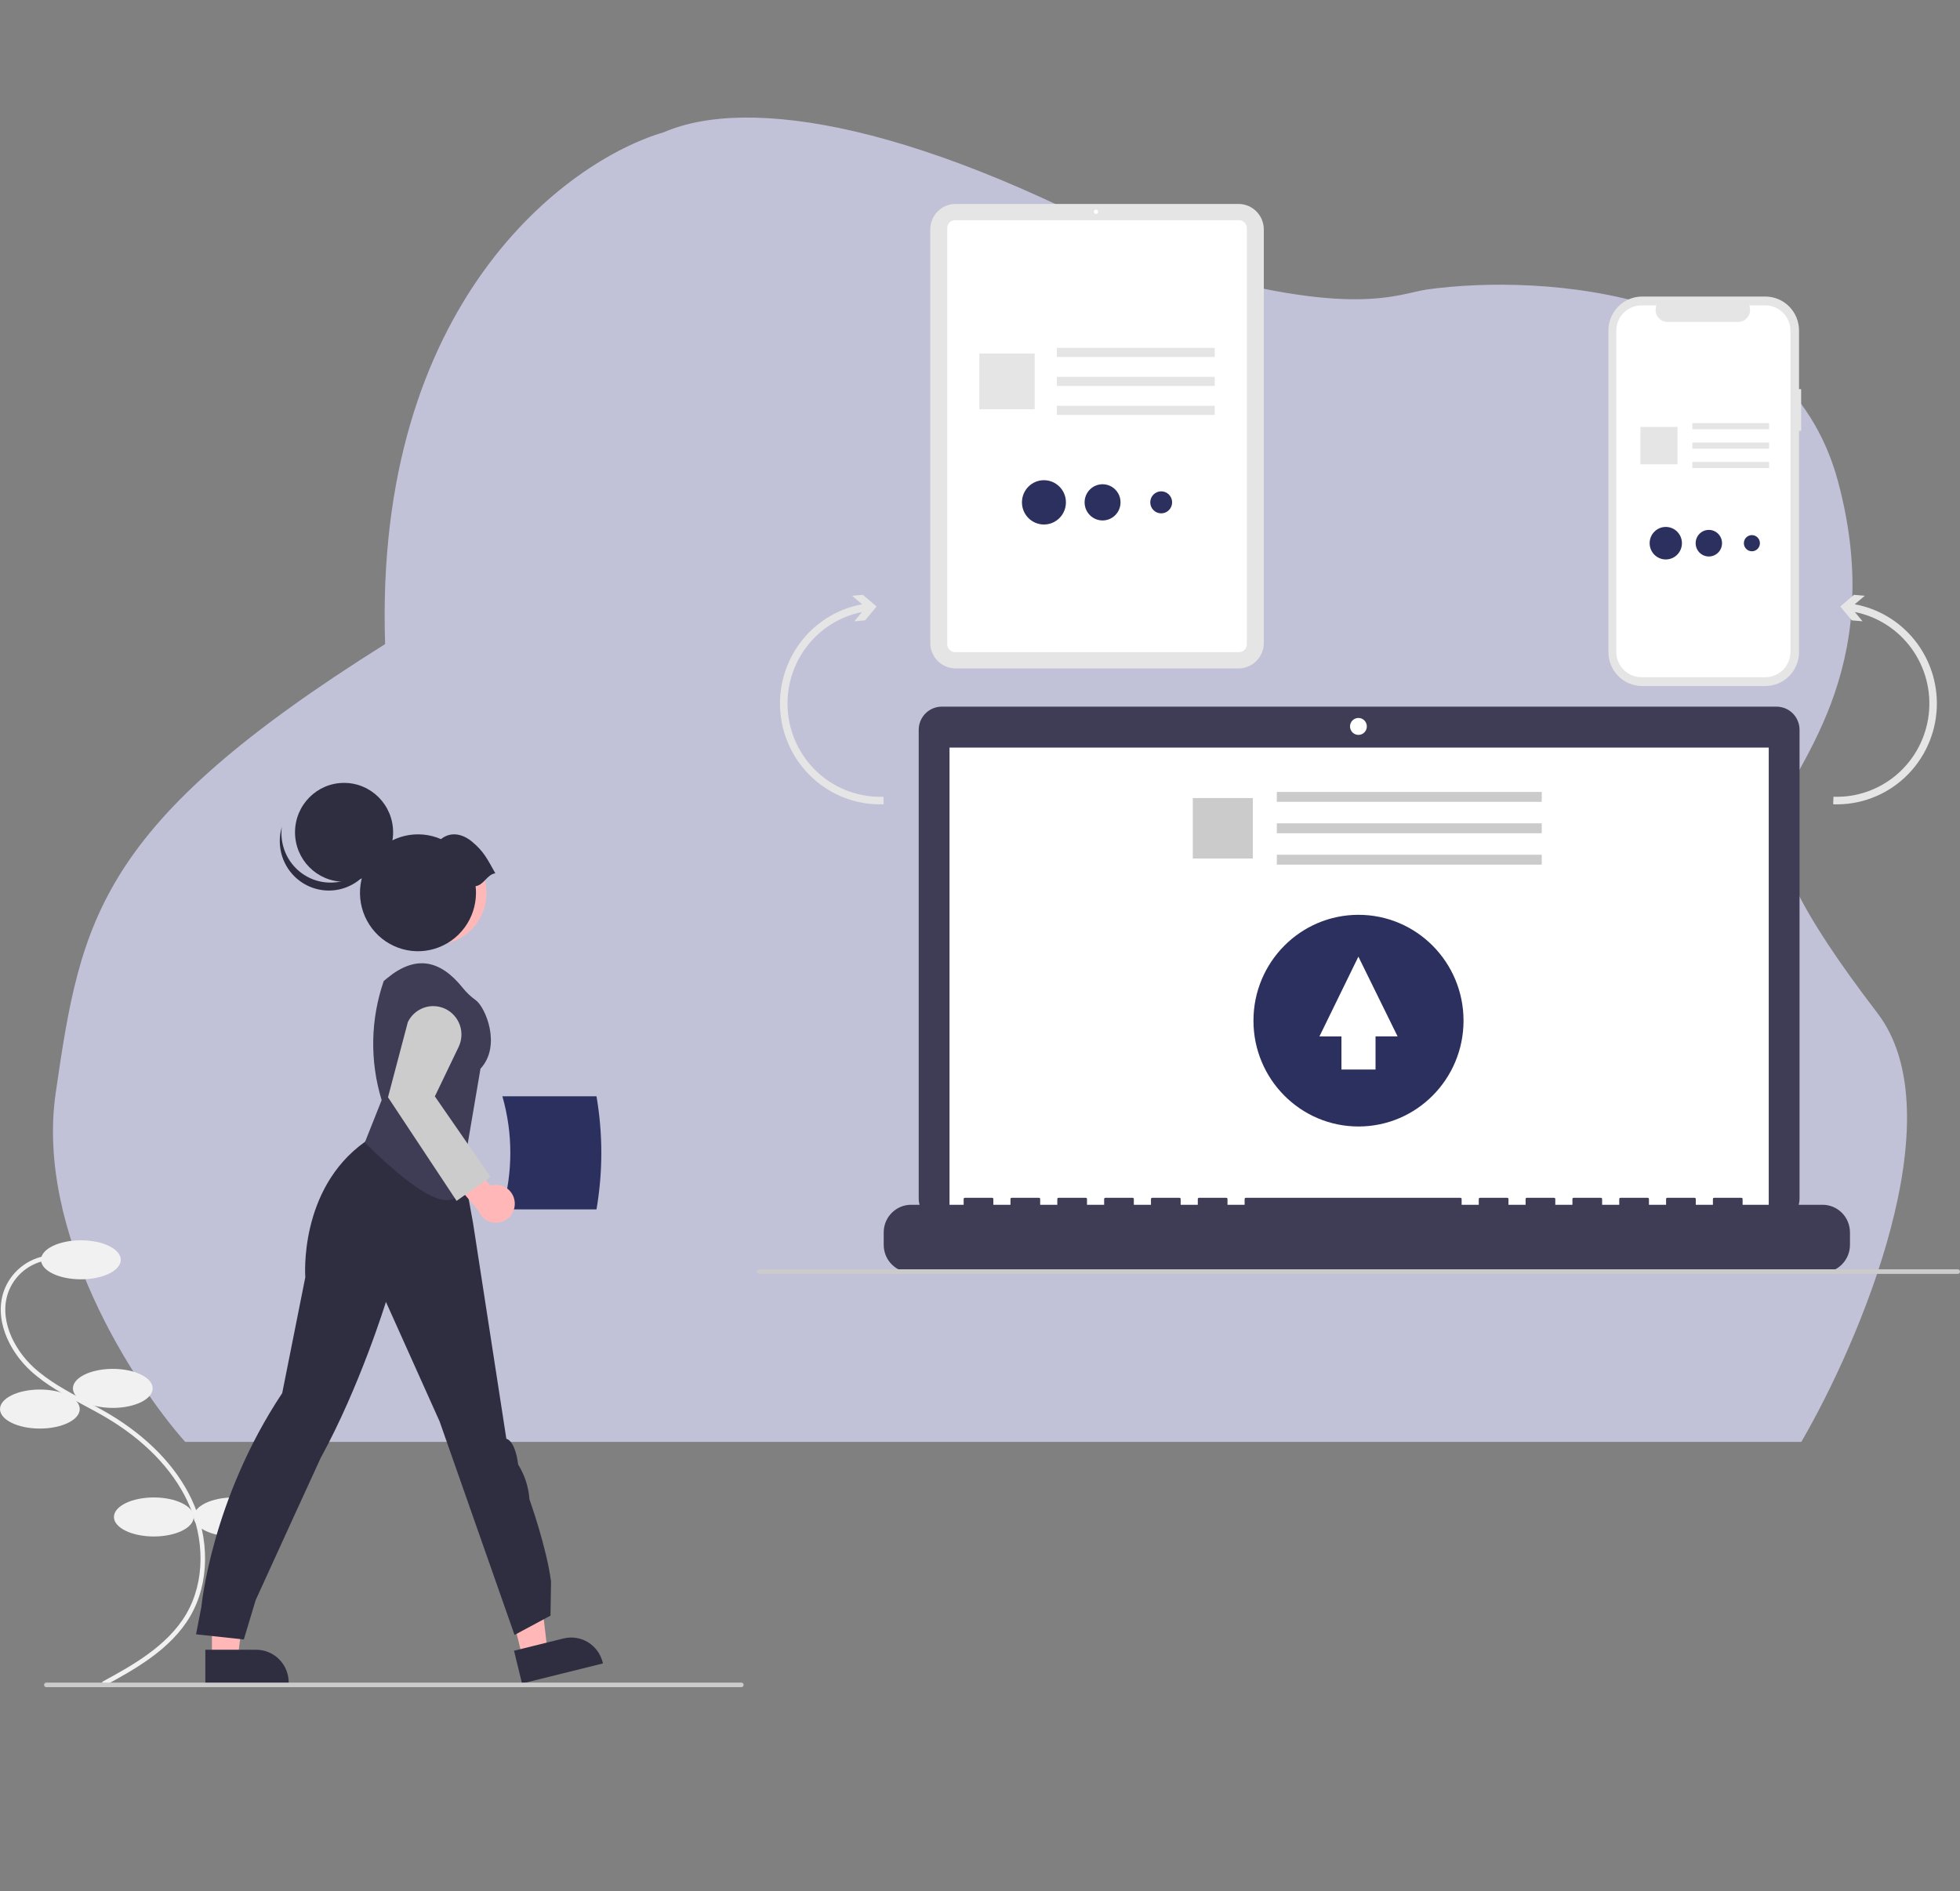 <svg width="370" height="357" viewBox="0 0 370 357" fill="none" xmlns="http://www.w3.org/2000/svg">
<rect x="0" y="0" width="370" height="357" fill="#808080" stroke="none"/>
<path d="M10.513 206.339C6.686 232.681 25.218 261.219 34.962 272.195H340.045C351.03 253.302 369.278 210.657 354.396 191.224C339.514 171.791 334.395 160.831 335.812 153.634C337.407 145.537 356.735 127.095 346.955 90.82C337.175 54.546 291.147 51.595 269.355 54.654C264.059 55.397 255.555 60.248 222.051 50.335C173.703 23.001 141.086 18.127 125.318 24.964C106.892 30.362 70.573 57.245 72.699 121.589C18.485 155.597 15.296 173.411 10.513 206.339Z" fill="#C1C2D8"/>
<g clip-path="url(#clip0_88_185)">
<path d="M19.692 318.256L19.283 317.494C24.769 314.504 31.597 310.784 35.163 304.678C38.678 298.66 38.757 290.487 35.369 283.349C32.485 277.274 27.188 271.831 20.05 267.609C18.642 266.776 17.165 265.987 15.735 265.224C12.28 263.379 8.708 261.471 5.762 258.764C1.705 255.036 -1.365 248.78 0.923 243.208C1.676 241.429 2.908 239.899 4.48 238.791C6.053 237.682 7.902 237.04 9.818 236.937L9.867 237.803C8.111 237.897 6.417 238.484 4.976 239.499C3.536 240.514 2.406 241.916 1.716 243.545C-0.41 248.723 2.507 254.6 6.342 258.124C9.207 260.757 12.731 262.638 16.138 264.458C17.575 265.226 19.062 266.019 20.486 266.862C27.772 271.172 33.187 276.743 36.145 282.974C39.655 290.369 39.563 298.854 35.904 305.118C32.217 311.432 25.272 315.216 19.692 318.256Z" fill="#F1F1F1"/>
<path d="M15.271 241.506C19.428 241.506 22.798 239.857 22.798 237.822C22.798 235.788 19.428 234.138 15.271 234.138C11.113 234.138 7.743 235.788 7.743 237.822C7.743 239.857 11.113 241.506 15.271 241.506Z" fill="#F1F1F1"/>
<path d="M21.293 265.779C25.45 265.779 28.82 264.129 28.82 262.095C28.82 260.06 25.45 258.41 21.293 258.41C17.135 258.41 13.765 260.06 13.765 262.095C13.765 264.129 17.135 265.779 21.293 265.779Z" fill="#F1F1F1"/>
<path d="M7.528 269.68C11.685 269.68 15.056 268.03 15.056 265.996C15.056 263.961 11.685 262.311 7.528 262.311C3.37 262.311 0 263.961 0 265.996C0 268.03 3.37 269.68 7.528 269.68Z" fill="#F1F1F1"/>
<path d="M29.036 290.051C33.193 290.051 36.563 288.402 36.563 286.367C36.563 284.333 33.193 282.683 29.036 282.683C24.878 282.683 21.508 284.333 21.508 286.367C21.508 288.402 24.878 290.051 29.036 290.051Z" fill="#F1F1F1"/>
<path d="M44.091 290.051C48.249 290.051 51.619 288.402 51.619 286.367C51.619 284.333 48.249 282.683 44.091 282.683C39.934 282.683 36.563 284.333 36.563 286.367C36.563 288.402 39.934 290.051 44.091 290.051Z" fill="#F1F1F1"/>
<path d="M94.837 228.302H112.604C113.817 221.239 113.817 214.019 112.604 206.956H94.837C96.839 213.928 96.839 221.329 94.837 228.302Z" fill="#2C305E"/>
<path d="M40.008 313.04H44.887L47.208 294.078L40.007 294.078L40.008 313.04Z" fill="#FFB7B7"/>
<path d="M38.764 311.435L48.372 311.435C49.996 311.435 51.553 312.085 52.702 313.242C53.85 314.399 54.495 315.968 54.495 317.604V317.805L38.764 317.805L38.764 311.435Z" fill="#2F2E41"/>
<path d="M98.623 312.879L103.361 311.704L101.118 292.733L94.126 294.467L98.623 312.879Z" fill="#FFB7B7"/>
<path d="M97.034 311.62L106.364 309.306C107.941 308.915 109.608 309.171 110.997 310.018C112.386 310.865 113.385 312.234 113.773 313.823L113.821 314.017L98.545 317.805L97.034 311.62Z" fill="#2F2E41"/>
<path d="M37.008 308.519L38.021 303.294C38.021 303.294 39.887 283.119 53.276 262.985L57.634 241.113C57.634 241.113 56.339 224.558 68.831 215.596L72.683 212.923L86.185 213.703L89.304 230.907L95.587 271.612C95.587 271.612 97.209 271.766 97.817 276.473C99.053 278.45 99.784 280.704 99.945 283.034C99.945 283.034 103.161 291.973 104.022 298.555L103.921 304.995L97.131 308.64L82.978 268.31L72.855 245.763C72.855 245.763 67.983 261.649 60.521 275.258C60.521 275.258 50.3 297.55 48.258 302.079L46.028 309.491L37.008 308.519Z" fill="#2F2E41"/>
<path d="M82.154 178.306C87.485 178.306 91.806 173.952 91.806 168.581C91.806 163.21 87.485 158.856 82.154 158.856C76.824 158.856 72.503 163.21 72.503 168.581C72.503 173.952 76.824 178.306 82.154 178.306Z" fill="#FFB7B7"/>
<path d="M82.154 178.306C87.485 178.306 91.806 173.952 91.806 168.581C91.806 163.21 87.485 158.856 82.154 158.856C76.824 158.856 72.503 163.21 72.503 168.581C72.503 173.952 76.824 178.306 82.154 178.306Z" fill="#FFB8B8"/>
<path d="M68.859 215.7L72.046 207.681C69.794 200.335 69.933 192.455 72.439 185.193L73.049 184.688C78.359 180.281 83.02 181.083 87.345 186.474C88.041 187.35 88.856 188.124 89.765 188.773C91.673 190.121 94.699 197.448 90.703 201.743L87.507 220.532C87.843 230.906 80.372 226.999 68.859 215.7Z" fill="#3F3D56"/>
<path d="M97.15 226.777C97.085 226.26 96.909 225.764 96.634 225.324C96.358 224.884 95.99 224.51 95.556 224.228C95.121 223.946 94.631 223.764 94.119 223.694C93.607 223.624 93.086 223.668 92.593 223.823L87.421 217.575L82.886 219.816L90.314 228.536C90.627 229.354 91.227 230.027 91.999 230.429C92.772 230.831 93.665 230.933 94.507 230.716C95.35 230.499 96.084 229.978 96.571 229.252C97.058 228.526 97.264 227.645 97.15 226.777Z" fill="#FFB7B7"/>
<path d="M86.195 226.695L73.244 207.135L76.989 192.952C77.606 191.672 78.703 190.692 80.037 190.226C81.372 189.761 82.835 189.848 84.106 190.469C85.377 191.091 86.35 192.195 86.814 193.539C87.277 194.883 87.191 196.358 86.576 197.639L82.091 206.972L92.609 222.17L86.195 226.695Z" fill="#CCCCCC"/>
<path d="M64.951 166.451C70.065 166.451 74.21 162.274 74.21 157.121C74.21 151.969 70.065 147.791 64.951 147.791C59.837 147.791 55.692 151.969 55.692 157.121C55.692 162.274 59.837 166.451 64.951 166.451Z" fill="#2F2E41"/>
<path d="M56.965 164.847C58.163 165.72 59.551 166.291 61.014 166.512C62.476 166.733 63.97 166.598 65.37 166.119C66.769 165.639 68.035 164.828 69.06 163.755C70.086 162.681 70.841 161.376 71.263 159.948C71.103 161.228 70.682 162.46 70.026 163.567C69.37 164.675 68.493 165.633 67.45 166.382C66.408 167.13 65.223 167.653 63.97 167.917C62.717 168.181 61.423 168.18 60.171 167.915C58.918 167.649 57.734 167.125 56.692 166.375C55.651 165.625 54.775 164.666 54.12 163.558C53.465 162.45 53.045 161.217 52.887 159.937C52.729 158.657 52.836 157.358 53.201 156.122C52.994 157.783 53.234 159.469 53.896 161.004C54.558 162.539 55.618 163.867 56.965 164.847Z" fill="#2F2E41"/>
<path d="M93.505 164.857C91.889 161.941 91.27 160.723 89.186 158.95C87.343 157.382 85.076 156.922 83.248 158.407C81.085 157.466 78.678 157.252 76.385 157.799C74.091 158.345 72.034 159.622 70.519 161.44C69.003 163.258 68.111 165.521 67.973 167.891C67.835 170.261 68.46 172.613 69.754 174.597C71.048 176.581 72.943 178.092 75.157 178.904C77.371 179.717 79.787 179.788 82.044 179.107C84.302 178.426 86.281 177.03 87.688 175.125C89.095 173.221 89.855 170.91 89.855 168.536C89.853 168.119 89.828 167.702 89.78 167.288C91.37 167.063 91.916 165.082 93.505 164.857Z" fill="#2F2E41"/>
<path d="M139.943 318.5H8.746C8.632 318.5 8.522 318.454 8.441 318.373C8.361 318.292 8.315 318.181 8.315 318.066C8.315 317.951 8.361 317.841 8.441 317.76C8.522 317.678 8.632 317.633 8.746 317.633H139.943C140.058 317.633 140.167 317.678 140.248 317.76C140.328 317.841 140.374 317.951 140.374 318.066C140.374 318.181 140.328 318.292 140.248 318.373C140.167 318.454 140.058 318.5 139.943 318.5Z" fill="#CBCBCB"/>
<path d="M340.013 73.454H339.612V62.387C339.612 61.546 339.447 60.713 339.128 59.936C338.809 59.159 338.34 58.453 337.75 57.858C337.16 57.263 336.459 56.791 335.688 56.469C334.916 56.148 334.09 55.982 333.255 55.982H309.986C309.151 55.982 308.324 56.148 307.553 56.469C306.782 56.791 306.081 57.263 305.491 57.858C304.901 58.453 304.432 59.159 304.113 59.936C303.793 60.713 303.629 61.546 303.629 62.387V123.101C303.629 124.8 304.299 126.429 305.491 127.63C306.683 128.831 308.3 129.506 309.986 129.506H333.255C334.941 129.506 336.558 128.831 337.75 127.63C338.942 126.429 339.612 124.8 339.612 123.101V81.332H340.013V73.454Z" fill="#E5E5E5"/>
<path d="M333.246 57.648H330.209C330.348 57.993 330.402 58.368 330.364 58.739C330.326 59.109 330.198 59.465 329.992 59.774C329.786 60.084 329.507 60.337 329.181 60.512C328.854 60.688 328.49 60.779 328.12 60.779H314.79C314.42 60.779 314.056 60.688 313.729 60.512C313.403 60.337 313.124 60.084 312.918 59.774C312.712 59.465 312.584 59.109 312.546 58.739C312.509 58.368 312.562 57.993 312.702 57.648H309.865C308.606 57.648 307.398 58.152 306.508 59.049C305.618 59.946 305.117 61.163 305.117 62.432V123.057C305.117 124.325 305.618 125.542 306.508 126.439C307.398 127.336 308.606 127.84 309.865 127.84H333.246C333.869 127.84 334.487 127.716 335.063 127.476C335.639 127.235 336.162 126.883 336.603 126.439C337.044 125.995 337.393 125.467 337.632 124.887C337.87 124.307 337.993 123.685 337.993 123.057V62.432C337.993 61.804 337.87 61.182 337.632 60.601C337.393 60.021 337.044 59.494 336.603 59.049C336.162 58.605 335.639 58.253 335.063 58.013C334.487 57.772 333.869 57.648 333.246 57.648Z" fill="white"/>
<path d="M333.97 79.876H319.473V81.034H333.97V79.876Z" fill="#E5E5E5"/>
<path d="M333.97 83.541H319.473V84.699H333.97V83.541Z" fill="#E5E5E5"/>
<path d="M333.97 87.206H319.473V88.364H333.97V87.206Z" fill="#E5E5E5"/>
<path d="M316.674 80.591H309.671V87.648H316.674V80.591Z" fill="#E5E5E5"/>
<path d="M314.46 105.612C316.143 105.612 317.508 104.238 317.508 102.542C317.508 100.846 316.143 99.471 314.46 99.471C312.777 99.471 311.412 100.846 311.412 102.542C311.412 104.238 312.777 105.612 314.46 105.612Z" fill="#2C305E"/>
<path d="M322.587 105.051C323.962 105.051 325.077 103.927 325.077 102.541C325.077 101.156 323.962 100.032 322.587 100.032C321.211 100.032 320.096 101.156 320.096 102.541C320.096 103.927 321.211 105.051 322.587 105.051Z" fill="#2C305E"/>
<path d="M330.714 104.068C331.551 104.068 332.229 103.385 332.229 102.542C332.229 101.698 331.551 101.015 330.714 101.015C329.877 101.015 329.199 101.698 329.199 102.542C329.199 103.385 329.877 104.068 330.714 104.068Z" fill="#2C305E"/>
<path d="M233.803 126.181H180.386C179.12 126.179 177.906 125.672 177.01 124.77C176.115 123.868 175.612 122.645 175.61 121.369V43.312C175.612 42.036 176.115 40.813 177.01 39.911C177.906 39.009 179.12 38.501 180.386 38.5H233.803C235.069 38.501 236.283 39.009 237.178 39.911C238.073 40.813 238.577 42.036 238.578 43.312V121.369C238.577 122.645 238.073 123.868 237.178 124.77C236.283 125.672 235.069 126.179 233.803 126.181Z" fill="#E5E5E5"/>
<path d="M233.897 123.111H180.291C179.901 123.111 179.527 122.954 179.251 122.676C178.975 122.398 178.82 122.021 178.819 121.628V43.053C178.82 42.66 178.975 42.283 179.251 42.005C179.527 41.727 179.901 41.571 180.291 41.57H233.897C234.287 41.571 234.661 41.727 234.937 42.005C235.213 42.283 235.368 42.66 235.369 43.053V121.628C235.368 122.021 235.213 122.398 234.937 122.676C234.661 122.954 234.287 123.111 233.897 123.111Z" fill="white"/>
<path d="M206.891 40.385C207.116 40.385 207.297 40.201 207.297 39.974C207.297 39.748 207.116 39.564 206.891 39.564C206.667 39.564 206.485 39.748 206.485 39.974C206.485 40.201 206.667 40.385 206.891 40.385Z" fill="white"/>
<path d="M229.311 65.668H199.497V67.394H229.311V65.668Z" fill="#E5E5E5"/>
<path d="M229.311 71.134H199.497V72.86H229.311V71.134Z" fill="#E5E5E5"/>
<path d="M229.311 76.6H199.497V78.326H229.311V76.6Z" fill="#E5E5E5"/>
<path d="M195.322 66.734H184.877V77.259H195.322V66.734Z" fill="#E5E5E5"/>
<path d="M197.07 99.013C199.362 99.013 201.221 97.141 201.221 94.832C201.221 92.522 199.362 90.65 197.07 90.65C194.778 90.65 192.92 92.522 192.92 94.832C192.92 97.141 194.778 99.013 197.07 99.013Z" fill="#2C305E"/>
<path d="M208.138 98.249C210.011 98.249 211.529 96.719 211.529 94.831C211.529 92.944 210.011 91.414 208.138 91.414C206.265 91.414 204.746 92.944 204.746 94.831C204.746 96.719 206.265 98.249 208.138 98.249Z" fill="#2C305E"/>
<path d="M219.205 96.91C220.344 96.91 221.268 95.98 221.268 94.831C221.268 93.683 220.344 92.752 219.205 92.752C218.065 92.752 217.142 93.683 217.142 94.831C217.142 95.98 218.065 96.91 219.205 96.91Z" fill="#2C305E"/>
<path d="M335.373 133.402H177.768C177.199 133.402 176.635 133.515 176.108 133.735C175.582 133.955 175.104 134.277 174.701 134.682C174.298 135.088 173.979 135.57 173.761 136.101C173.543 136.631 173.43 137.199 173.43 137.773V226.257C173.43 227.416 173.887 228.528 174.701 229.348C175.515 230.168 176.618 230.628 177.768 230.628H335.373C336.524 230.628 337.627 230.168 338.44 229.348C339.254 228.528 339.711 227.416 339.711 226.257V137.773C339.711 136.614 339.254 135.502 338.44 134.682C337.627 133.863 336.524 133.402 335.373 133.402Z" fill="#3F3D56"/>
<path d="M333.895 141.127H179.246V229.03H333.895V141.127Z" fill="white"/>
<path d="M256.439 138.73C257.315 138.73 258.025 138.014 258.025 137.131C258.025 136.249 257.315 135.533 256.439 135.533C255.563 135.533 254.852 136.249 254.852 137.131C254.852 138.014 255.563 138.73 256.439 138.73Z" fill="white"/>
<path d="M344.053 227.432H328.961V226.336C328.961 226.307 328.955 226.279 328.944 226.253C328.933 226.226 328.917 226.203 328.897 226.182C328.877 226.162 328.854 226.146 328.828 226.135C328.801 226.124 328.773 226.119 328.745 226.119H323.57C323.542 226.119 323.514 226.124 323.488 226.135C323.462 226.146 323.438 226.162 323.418 226.182C323.398 226.203 323.382 226.226 323.371 226.253C323.36 226.279 323.355 226.307 323.355 226.336V227.432H320.121V226.336C320.121 226.307 320.115 226.279 320.104 226.253C320.093 226.226 320.077 226.203 320.057 226.182C320.037 226.162 320.014 226.146 319.988 226.135C319.961 226.124 319.933 226.119 319.905 226.119H314.73C314.702 226.119 314.674 226.124 314.648 226.135C314.622 226.146 314.598 226.162 314.578 226.182C314.558 226.203 314.542 226.226 314.531 226.253C314.52 226.279 314.515 226.307 314.515 226.336V227.432H311.281V226.336C311.281 226.307 311.275 226.279 311.264 226.253C311.253 226.226 311.237 226.203 311.217 226.182C311.197 226.162 311.174 226.146 311.147 226.135C311.121 226.124 311.093 226.119 311.065 226.119H305.89C305.862 226.119 305.834 226.124 305.808 226.135C305.782 226.146 305.758 226.162 305.738 226.182C305.718 226.203 305.702 226.226 305.691 226.253C305.68 226.279 305.675 226.307 305.675 226.336V227.432H302.441V226.336C302.441 226.307 302.435 226.279 302.424 226.253C302.413 226.226 302.397 226.203 302.377 226.182C302.357 226.162 302.334 226.146 302.307 226.135C302.281 226.124 302.253 226.119 302.225 226.119H297.05C297.022 226.119 296.994 226.124 296.968 226.135C296.942 226.146 296.918 226.162 296.898 226.182C296.878 226.203 296.862 226.226 296.851 226.253C296.84 226.279 296.835 226.307 296.835 226.336V227.432H293.601V226.336C293.601 226.307 293.595 226.279 293.584 226.253C293.573 226.226 293.557 226.202 293.537 226.182C293.517 226.162 293.494 226.146 293.467 226.135C293.441 226.124 293.413 226.119 293.385 226.119H288.21C288.182 226.119 288.154 226.124 288.128 226.135C288.102 226.146 288.078 226.162 288.058 226.182C288.038 226.202 288.022 226.226 288.011 226.253C288 226.279 287.995 226.307 287.995 226.336V227.432H284.761V226.336C284.761 226.307 284.755 226.279 284.744 226.253C284.733 226.226 284.717 226.202 284.697 226.182C284.677 226.162 284.654 226.146 284.627 226.135C284.601 226.124 284.573 226.119 284.545 226.119H279.37C279.342 226.119 279.314 226.124 279.288 226.135C279.262 226.146 279.238 226.162 279.218 226.182C279.198 226.202 279.182 226.226 279.171 226.253C279.16 226.279 279.155 226.307 279.155 226.336V227.432H275.92V226.336C275.92 226.307 275.915 226.279 275.904 226.253C275.893 226.226 275.877 226.202 275.857 226.182C275.837 226.162 275.814 226.146 275.787 226.135C275.761 226.124 275.733 226.119 275.705 226.119H235.17C235.142 226.119 235.114 226.124 235.088 226.135C235.061 226.146 235.038 226.162 235.018 226.182C234.998 226.202 234.982 226.226 234.971 226.253C234.96 226.279 234.954 226.307 234.954 226.336V227.432H231.72V226.336C231.72 226.307 231.715 226.279 231.704 226.253C231.693 226.226 231.677 226.202 231.657 226.182C231.637 226.162 231.613 226.146 231.587 226.135C231.561 226.124 231.533 226.119 231.505 226.119H226.33C226.302 226.119 226.274 226.124 226.248 226.135C226.221 226.146 226.198 226.162 226.178 226.182C226.158 226.202 226.142 226.226 226.131 226.253C226.12 226.279 226.114 226.307 226.114 226.336V227.432H222.88V226.336C222.88 226.307 222.875 226.279 222.864 226.253C222.853 226.226 222.837 226.203 222.817 226.182C222.797 226.162 222.773 226.146 222.747 226.135C222.721 226.124 222.693 226.119 222.665 226.119H217.49C217.462 226.119 217.434 226.124 217.408 226.135C217.381 226.146 217.358 226.162 217.338 226.182C217.318 226.202 217.302 226.226 217.291 226.253C217.28 226.279 217.274 226.307 217.274 226.336V227.432H214.04V226.336C214.04 226.307 214.035 226.279 214.024 226.253C214.013 226.226 213.997 226.202 213.977 226.182C213.957 226.162 213.933 226.146 213.907 226.135C213.881 226.124 213.853 226.119 213.825 226.119H208.65C208.622 226.119 208.594 226.124 208.568 226.135C208.541 226.146 208.518 226.162 208.498 226.182C208.478 226.202 208.462 226.226 208.451 226.253C208.44 226.279 208.434 226.307 208.434 226.336V227.432H205.2V226.336C205.2 226.307 205.195 226.279 205.184 226.253C205.173 226.226 205.157 226.202 205.137 226.182C205.117 226.162 205.093 226.146 205.067 226.135C205.041 226.124 205.013 226.119 204.985 226.119H199.81C199.782 226.119 199.754 226.124 199.727 226.135C199.701 226.146 199.678 226.162 199.658 226.182C199.638 226.202 199.622 226.226 199.611 226.253C199.6 226.279 199.594 226.307 199.594 226.336V227.432H196.36V226.336C196.36 226.307 196.355 226.279 196.344 226.253C196.333 226.226 196.317 226.202 196.297 226.182C196.277 226.162 196.253 226.146 196.227 226.135C196.201 226.124 196.173 226.119 196.145 226.119H190.97C190.913 226.119 190.858 226.142 190.818 226.182C190.777 226.223 190.754 226.278 190.754 226.336V227.432H187.52V226.336C187.52 226.307 187.515 226.279 187.504 226.253C187.493 226.226 187.477 226.202 187.457 226.182C187.437 226.162 187.413 226.146 187.387 226.135C187.361 226.124 187.333 226.119 187.305 226.119H182.13C182.073 226.119 182.018 226.142 181.977 226.182C181.937 226.223 181.914 226.278 181.914 226.336V227.432H171.996C171.317 227.432 170.644 227.567 170.016 227.829C169.388 228.091 168.818 228.475 168.337 228.959C167.857 229.443 167.476 230.018 167.215 230.65C166.955 231.283 166.822 231.961 166.822 232.646V235.003C166.822 236.386 167.367 237.713 168.337 238.69C169.308 239.668 170.624 240.218 171.996 240.218H344.053C345.426 240.218 346.742 239.668 347.712 238.69C348.683 237.713 349.228 236.386 349.228 235.003V232.646C349.228 231.961 349.094 231.283 348.834 230.65C348.574 230.018 348.193 229.443 347.712 228.959C347.232 228.475 346.661 228.091 346.034 227.829C345.406 227.567 344.733 227.432 344.053 227.432Z" fill="#3F3D56"/>
<path d="M291.043 149.497H241.033V151.369H291.043V149.497Z" fill="#CBCBCB"/>
<path d="M291.043 155.426H241.033V157.298H291.043V155.426Z" fill="#CBCBCB"/>
<path d="M291.043 161.355H241.033V163.228H291.043V161.355Z" fill="#CBCBCB"/>
<path d="M236.505 150.654H225.175V162.071H236.505V150.654Z" fill="#CBCBCB"/>
<path d="M256.45 212.654C267.401 212.654 276.278 203.709 276.278 192.675C276.278 181.64 267.401 172.695 256.45 172.695C245.499 172.695 236.622 181.64 236.622 192.675C236.622 203.709 245.499 212.654 256.45 212.654Z" fill="#2C305E"/>
<path d="M253.231 195.656H249.074L256.431 180.59L263.827 195.642H259.666V201.905H253.231V195.656Z" fill="white"/>
<path d="M151.782 120.427C154.603 117.098 158.478 114.854 162.753 114.075L160.854 112.467L162.885 112.29L165.484 114.491L163.3 117.11L161.268 117.288L162.732 115.534C158.423 116.396 154.594 118.862 152.008 122.441C149.422 126.02 148.269 130.449 148.778 134.846C149.286 139.243 151.42 143.285 154.753 146.169C158.087 149.052 162.376 150.565 166.767 150.405L166.818 151.831C163.15 151.964 159.523 151.018 156.381 149.108C153.238 147.199 150.715 144.408 149.12 141.077C147.526 137.747 146.928 134.02 147.401 130.353C147.874 126.686 149.396 123.237 151.782 120.427Z" fill="#E5E5E5"/>
<path d="M365.621 133.489C365.441 138.535 363.279 143.303 359.61 146.742C355.942 150.182 351.067 152.013 346.059 151.831L346.11 150.405C350.501 150.565 354.79 149.052 358.124 146.169C361.457 143.285 363.591 139.243 364.1 134.846C364.608 130.449 363.455 126.02 360.869 122.441C358.283 118.862 354.454 116.396 350.145 115.534L351.609 117.288L349.578 117.11L347.393 114.491L349.992 112.29L352.023 112.467L350.124 114.075C354.591 114.894 358.616 117.307 361.462 120.872C364.308 124.438 365.785 128.916 365.621 133.489Z" fill="#E5E5E5"/>
<path d="M369.57 240.482H143.307C143.193 240.482 143.084 240.436 143.003 240.355C142.922 240.274 142.877 240.163 142.877 240.048C142.877 239.933 142.922 239.823 143.003 239.742C143.084 239.66 143.193 239.615 143.307 239.615H369.57C369.684 239.615 369.793 239.66 369.874 239.742C369.955 239.823 370 239.933 370 240.048C370 240.163 369.955 240.274 369.874 240.355C369.793 240.436 369.684 240.482 369.57 240.482Z" fill="#CBCBCB"/>
</g>
<defs>
<clipPath id="clip0_88_185">
<rect width="370" height="280" fill="white" transform="translate(0 38.5)"/>
</clipPath>
</defs>
</svg>
